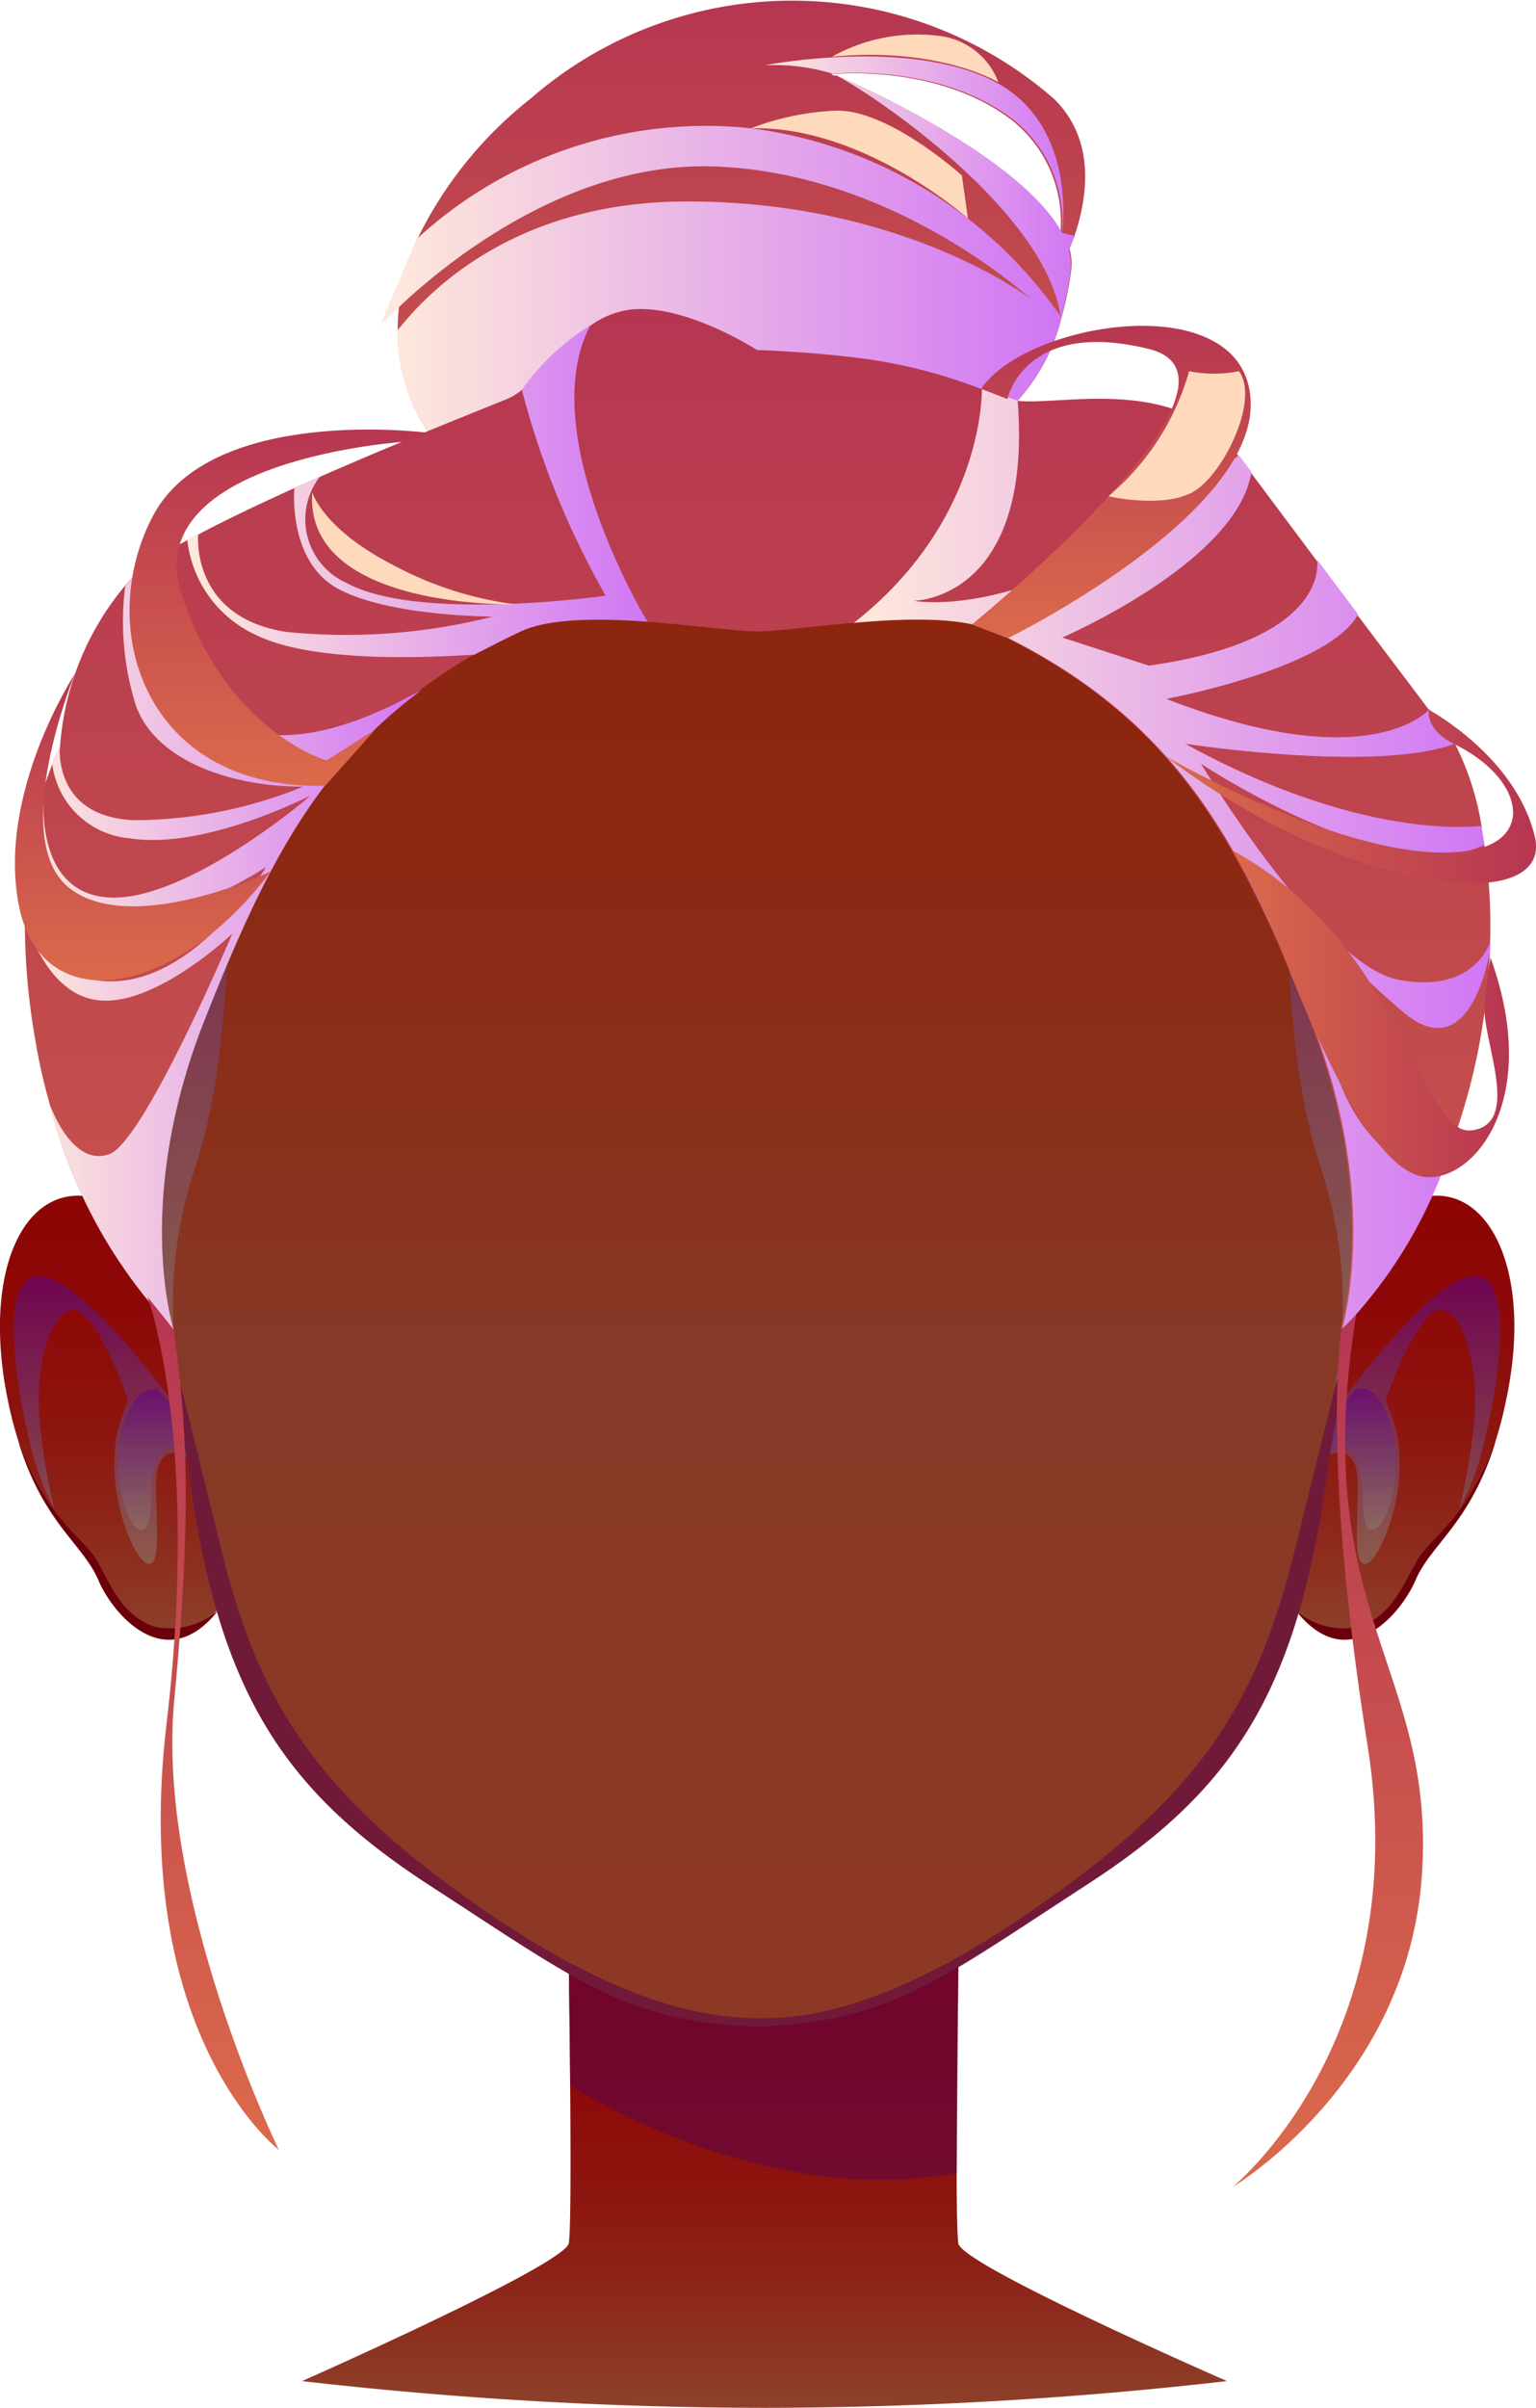 <svg viewBox="0 0 66.11 103.6" xmlns="http://www.w3.org/2000/svg" xmlns:xlink="http://www.w3.org/1999/xlink"><linearGradient id="a" gradientUnits="userSpaceOnUse" x1="32.87" x2="32.87" y1="103.6" y2="84.52"><stop offset="0" stop-color="#8d412b"/><stop offset=".23" stop-color="#8d291c"/><stop offset=".48" stop-color="#8d150f"/><stop offset=".74" stop-color="#8d0908"/><stop offset="1" stop-color="#8d0505"/></linearGradient><linearGradient id="b" x1="60.45" x2="60.45" xlink:href="#a" y1="70.54" y2="51.51"/><linearGradient id="c" gradientUnits="userSpaceOnUse" x1="60.46" x2="60.46" y1="67.29" y2="54.87"><stop offset="0" stop-color="#8d7869"/><stop offset=".99" stop-color="#5f0582"/></linearGradient><linearGradient id="d" x1="58.22" x2="58.22" xlink:href="#c" y1="65.86" y2="59.77"/><linearGradient id="e" gradientTransform="matrix(-1 0 0 1 443.98 0)" x1="439.27" x2="439.27" xlink:href="#a" y1="70.54" y2="51.51"/><linearGradient id="f" gradientTransform="matrix(-1 0 0 1 443.98 0)" x1="439.28" x2="439.28" xlink:href="#c" y1="67.29" y2="54.87"/><linearGradient id="g" gradientTransform="matrix(-1 0 0 1 443.98 0)" x1="437.04" x2="437.04" xlink:href="#c" y1="65.86" y2="59.77"/><linearGradient id="h" gradientUnits="userSpaceOnUse" x1="32.62" x2="32.62" y1="87.22" y2="19.6"><stop offset="0" stop-color="#8d3824"/><stop offset=".43" stop-color="#873927"/><stop offset=".55" stop-color="#89311d"/><stop offset=".78" stop-color="#8c2711"/><stop offset="1" stop-color="#8d240d"/></linearGradient><linearGradient id="i" x1="11.96" x2="11.96" xlink:href="#c" y1="59.76" y2="23.68"/><linearGradient id="j" gradientTransform="matrix(-1 0 0 1 792.05 0)" x1="738.76" x2="738.76" xlink:href="#c" y1="59.76" y2="23.68"/><linearGradient id="k" gradientUnits="userSpaceOnUse" x1="31.91" x2="31.91" y1="18.57"><stop offset="0" stop-color="#c7544b"/><stop offset="1" stop-color="#b63651"/></linearGradient><linearGradient id="l" gradientUnits="userSpaceOnUse" x1="16.39" x2="45.68" y1="11.99" y2="11.99"><stop offset="0" stop-color="#ffeadb"/><stop offset=".99" stop-color="#d177f4"/></linearGradient><linearGradient id="m" x1="32.9" x2="46.26" xlink:href="#l" y1="8.03" y2="8.03"/><linearGradient id="n" x1="32.6" x2="32.6" xlink:href="#k" y1="57.2" y2="13.31"/><linearGradient id="o" x1=".99" x2="18.19" xlink:href="#l" y1="41.04" y2="41.04"/><linearGradient id="p" x1="8.06" x2="27.87" xlink:href="#l" y1="21.18" y2="21.18"/><linearGradient id="q" x1="36.72" x2="64.14" xlink:href="#l" y1="36.97" y2="36.97"/><linearGradient id="r" gradientUnits="userSpaceOnUse" x1="47.83" x2="47.83" y1="27.46" y2="14.02"><stop offset="0" stop-color="#db6a4b"/><stop offset="1" stop-color="#b63651"/></linearGradient><linearGradient id="s" x1="11.99" x2="11.99" xlink:href="#r" y1="33.81" y2="18.44"/><linearGradient id="t" x1="50.17" x2="66.11" xlink:href="#r" y1="34.27" y2="34.27"/><linearGradient id="u" x1="53.05" x2="64.95" xlink:href="#r" y1="43.62" y2="43.62"/><linearGradient id="v" x1="6.15" x2="6.15" xlink:href="#r" y1="42.22" y2="28.99"/><linearGradient id="w" x1="57.15" x2="57.15" xlink:href="#r" y1="94.06" y2="56.54"/><linearGradient id="x" x1="9.17" x2="9.17" xlink:href="#r" y1="92.5" y2="55.8"/><path d="m41.25 96.53c-.17-.94 0-12 0-12l-8.38 2.27-8.39-2.28s.17 11.07 0 12-11.48 5.93-11.48 5.93a176 176 0 0 0 19.91 1.15 175.92 175.92 0 0 0 19.9-1.15s-11.39-4.97-11.56-5.92z" fill="url(#a)"/><path d="m24.54 89.73s8.28 5.39 16.64 3.76l.07-9h-16.77z" fill="#5f0546" opacity=".6"/><path d="m64.82 60.26a17 17 0 0 1 -.43 1.68c-1.1 3.57-2.78 4.41-3.46 6-.59 1.39-2.89 4.19-5.16 1.28s1.08-11.82 2-14c0 0 1.26-3.23 3.52-3.72 2.83-.56 4.71 3.26 3.53 8.76z" fill="url(#b)"/><path d="m56.54 61.93s4.54-6.6 6.72-7 1.08 5.16.65 7a11.32 11.32 0 0 1 -1.1 3 26.51 26.51 0 0 0 .66-4c.15-2.56-.66-4.76-1.57-4.55s-2.14 3.43-2.22 3.79.6 1 .56 3-1 4.15-1.5 4.12-.3-1.63-.3-3.49-1.44-1.5-2.09-.3z" fill="url(#c)" opacity=".6"/><path d="m56.35 63.5s1.17-1.77 1.87-1 .2 3 .73 3.29 1.26-1.53 1.12-3.18-.79-3.12-1.72-2.84l-1.81 2.12z" fill="url(#d)" opacity=".6"/><path d="m64.38 62c-1.1 3.57-2.78 4.41-3.46 6-.59 1.39-2.89 4.19-5.16 1.28a3.14 3.14 0 0 0 2.79.7c1.4-.52 1.85-1.83 2.45-2.85s2.12-1.73 3.38-5.13z" fill="#6b000a"/><path d="m.34 60.26a17 17 0 0 0 .43 1.68c1.1 3.57 2.78 4.41 3.46 6 .58 1.39 2.88 4.19 5.16 1.28s-1.08-11.82-1.95-14c0 0-1.26-3.23-3.52-3.72-2.92-.56-4.71 3.26-3.58 8.76z" fill="url(#e)"/><path d="m8.62 61.93s-4.55-6.6-6.72-7-1.08 5.16-.65 7a11.56 11.56 0 0 0 1.09 3 27.13 27.13 0 0 1 -.65-4c-.16-2.56.66-4.76 1.57-4.55s2.14 3.43 2.22 3.79-.6 1-.56 3 1 4.15 1.5 4.12.3-1.63.3-3.49 1.45-1.49 2.09-.29z" fill="url(#f)" opacity=".6"/><path d="m8.81 63.5s-1.17-1.77-1.87-1-.2 3-.74 3.29-1.2-1.49-1.11-3.14.79-3.12 1.72-2.84l1.81 2.12z" fill="url(#g)" opacity=".6"/><path d="m.78 62c1.1 3.57 2.78 4.41 3.46 6 .58 1.39 2.88 4.19 5.16 1.28a3.15 3.15 0 0 1 -2.79.7c-1.41-.52-1.86-1.83-2.45-2.85s-2.16-1.73-3.38-5.13z" fill="#6b000a"/><path d="m58.86 54.11c-.57 2.89-1.28 5.94-1.76 9.43-1.29 9.21-4 13.45-10.29 17.52-6.56 4.26-8.53 5.92-14.19 6.14-5.62-.2-7.62-1.86-14.19-6.12-6.25-4.07-9-8.31-10.28-17.52-.29-2.05-.65-4-1-5.75-.27-1.34-.54-2.63-.79-3.89 0 0 0 0 0-.05-.9-4.62-1.45-8.89-.21-14 1.28-5.34 5.68-12 12.39-16.13a26.53 26.53 0 0 1 14.1-4.08c14.54 0 24.48 11.72 26.51 20.21 1.24 5.19.64 9.52-.29 14.24z" fill="url(#h)"/><path d="m58.86 54.13c-.57 2.89-1.28 5.94-1.76 9.43-1.29 9.21-4 13.45-10.29 17.52-6.56 4.26-8.53 5.92-14.19 6.14-5.62-.22-7.62-1.88-14.19-6.14-6.25-4.07-9-8.31-10.28-17.52-.5-3.58-1.22-6.69-1.8-9.64.18.72 1.68 6.64 3.15 12.65 1.57 6.43 3.88 10.36 10.83 15.27 6.46 4.56 10.22 4.94 12.14 5h.33c1.91 0 5.67-.4 12.14-5 7-4.91 9.25-8.86 10.82-15.27 1.37-5.57 2.77-11.14 3.1-12.44z" fill="#5f0546" opacity=".6"/><path d="m18.51 23.68c-.29.22-7.74 5.71-8.28 10.78s-.21 11-1.88 15.92a18.29 18.29 0 0 0 -.53 9.38c0-.11-.3-.82-.68-1.95-.27-1.34-.54-2.63-.79-3.89 0 0 0 0 0-.05-.9-4.62-1.45-8.89-.21-14 1.28-5.34 5.68-12 12.39-16.13z" fill="url(#i)" opacity=".6"/><path d="m46.73 23.68c.29.22 7.75 5.71 8.28 10.78s.22 11 1.88 15.92a18.48 18.48 0 0 1 .54 9.38c0-.11.3-.82.68-1.95.26-1.34.54-2.63.79-3.89a.07.07 0 0 1 0-.05c.91-4.62 1.45-8.89.21-14-1.27-5.34-5.68-12-12.39-16.13z" fill="url(#j)" opacity=".6"/><path d="m45.36 4.25a17.14 17.14 0 0 0 -22.53 0 17.31 17.31 0 0 0 -4.85 6l-.13.31a9.48 9.48 0 0 0 -.68 2.66 8.13 8.13 0 0 0 -.05 1 7.76 7.76 0 0 0 1.29 4.35l25.37-1.31a8.17 8.17 0 0 0 1.91-3.6 14.26 14.26 0 0 0 .41-2 2.2 2.2 0 0 0 -.07-.95q.12-.3.24-.63c.55-1.66.88-4.08-.91-5.83zm-9.36-1h-.11a1.33 1.33 0 0 0 -.12-.06s4.67-.49 7.87 2.05a5.58 5.58 0 0 1 2 4.78c-1.64-3.15-8.26-6.19-9.64-6.77z" fill="url(#k)"/><path d="m45.68 13.66a8.17 8.17 0 0 1 -1.91 3.6l-25.37 1.31a7.76 7.76 0 0 1 -1.29-4.35c1.44-1.84 5.16-5.49 12.27-5.55 8.91-.07 14.37 3.72 15 4.21-.68-.62-6.37-5.51-13.73-5.72-6.24-.18-11.6 4.26-13.53 6.1-.5.47-.77.76-.77.76l1.45-3.42.13-.31a18.34 18.34 0 0 1 14.39-4.77 19.19 19.19 0 0 1 13.36 8.14z" fill="url(#l)"/><path d="m46 10.75a2.2 2.2 0 0 1 .07.95 14.26 14.26 0 0 1 -.41 2c-.57-4.52-7.9-9.54-9.66-10.45 1.38.58 8 3.62 9.7 6.75a5.58 5.58 0 0 0 -2-4.78c-3.2-2.54-7.87-2.05-7.87-2.05a8.5 8.5 0 0 0 -2.91-.36s6.07-1.2 9.79.65 3 6.56 3 6.56l.55.13q-.12.3-.26.6z" fill="url(#m)"/><path d="m64.13 40.68a0 0 0 0 0 0 0 1 1 0 0 1 0 .15 29.44 29.44 0 0 1 -.42 3.89 27 27 0 0 1 -1.71 5.75 20 20 0 0 1 -4.29 6.73c0-.17 1.71-5.6-1.35-13.32s-5.82-13-13.6-16.71c-1.37-.64-3.85-.57-6.07-.37-1.75.15-3.33.37-4.11.37s-2.75-.27-4.73-.42-4.21-.16-5.46.42c-.72.34-1.38.69-2 1a23.43 23.43 0 0 0 -2.21 1.44c-4.7 3.45-6.92 8-9.38 14.22-3.05 7.77-1.38 13.17-1.33 13.37a21.49 21.49 0 0 1 -5.27-9.49 24.77 24.77 0 0 1 -.67-2.9 29.27 29.27 0 0 1 -.46-5.12 19.5 19.5 0 0 1 .85-5.9c.12-.35.23-.65.32-.88.17-.41.3-.65.34-.73a12.12 12.12 0 0 1 2.82-7l.29-.3a8.61 8.61 0 0 1 1.25-1c.34-.21.72-.42 1.12-.64l.47-.24c1.22-.65 2.67-1.33 4.14-2l1.09-.48c3.64-1.6 7.22-3 8.08-3.36a2.59 2.59 0 0 0 .62-.38c.88-.69 1.79-2 2.95-2.77a3.9 3.9 0 0 1 1.64-.68c2.37-.32 5.53 1.73 5.53 1.73s2.44.07 4.81.4a22.15 22.15 0 0 1 4.82 1.27h.06c.39.14.74.28 1.07.42a1.93 1.93 0 0 0 .41.09c1.91.24 6.92-1.16 9.52 2.34l.54.72 2.82 3.77 1.77 2.36 3.08 4.08 1.14 1.49a11.84 11.84 0 0 1 1.15 3.57.19.19 0 0 1 0 .07l.12.75a22.83 22.83 0 0 1 .24 4.29z" fill="url(#n)"/><path d="m18.19 29.66c-4.7 3.45-6.92 8-9.38 14.22-3.06 7.72-1.39 13.12-1.34 13.32a21.49 21.49 0 0 1 -5.27-9.49v-.05a.08.08 0 0 0 0 0c.1.25 1 2.53 2.5 2s5.3-9.49 5.3-9.49-3.51 3.35-6 2.83c-1.61-.33-2.48-2.11-2.89-3.36 0-.08-.05-.16-.07-.23a1.46 1.46 0 0 1 .07.19 3.83 3.83 0 0 0 3.82 2.62c3.58-.12 6.38-4.67 6.52-4.92-.22.15-4.58 3.05-7.53 1.8s-2.06-5-2-5.4c-.06.45-.51 4.65 2.69 4.91s8.34-4 8.75-4.38c-.36.18-4.67 2.33-7.77 1.84a3.67 3.67 0 0 1 -3.35-3.28l.34-.73s-.36 3.08 3.19 3.23a19.35 19.35 0 0 0 7.27-1.44c-3 0-6.31-1.06-7.19-3.49a12.06 12.06 0 0 1 -.46-5.15l.29-.3s1.32 5.91 5.4 6.62c2.4.47 5.21-.8 7.11-1.87z" fill="url(#o)"/><path d="m27.87 26.75c-2.06-.15-4.21-.16-5.46.42-.72.34-1.38.69-2 1-.37 0-6.54.54-9.35-.83a5.12 5.12 0 0 1 -3-4.11l.47-.23s-.34 3.57 3.81 4.19a25.61 25.61 0 0 0 8.87-.66s-4.37 0-6.61-1.17-1.93-4.36-1.93-4.36l1.09-.48a3 3 0 0 0 1.17 4.57c3.12 1.69 11.14.54 11.14.54a36.27 36.27 0 0 1 -3.61-8.86 10.18 10.18 0 0 1 2.95-2.77c-2.41 4.56 2.26 12.43 2.46 12.75z" fill="url(#p)"/><path d="m64.14 40.63a.51.51 0 0 1 0 .09 1 1 0 0 1 0 .15c-.18 1-1.06 4.83-3.66 2.75a41 41 0 0 1 -5.77-6 53.91 53.91 0 0 1 2.88 8.76c1.31 3.52 3.51 4 4.47 4.09a20 20 0 0 1 -4.29 6.73c0-.17 1.71-5.6-1.35-13.32s-5.82-13-13.6-16.71c-1.37-.64-3.85-.57-6.07-.37 5.65-4.43 5.51-10.06 5.51-10.06h.06l1.48.5c.66 8.59-4.47 8.61-4.47 8.61s2.33.46 6.14-1.14a35.37 35.37 0 0 0 7.85-5.13l.54.72c-.58 3.88-8.14 7.13-8.14 7.13l3.73 1.21c7.95-1.13 7.23-4.57 7.23-4.57l1.77 2.36c-1.23 2.33-8.25 3.64-8.25 3.64 8.83 3.44 11.33.44 11.33.44l1.09 1.49c-3.39 1.27-11.61 0-11.61 0 7.62 4.19 12.51 3.56 12.76 3.53v.07l.12.75c-4 1.95-12.2-3.49-12.2-3.49s5.2 8.65 8.48 9.29c2.92.57 3.77-1.14 3.93-1.52a0 0 0 0 1 0 0 .18.18 0 0 0 .04 0z" fill="url(#q)"/><path d="m43.38 27.46s10.67-5.24 10.45-10.21-9.66-3.44-11.6-.52l1.13.44s.71-3.47 6.07-2.16-7.6 11.86-7.6 11.86z" fill="url(#r)"/><path d="m14.06 32.72s-4.26-1.19-6.23-7.09 9.65-6.63 9.65-6.63l.92-.38s-9.31-1.22-11.83 3.6-.32 11.78 7.43 11.59l2.15-2.42z" fill="url(#s)"/><path d="m50.17 32.54s8.38 4.87 13.13 4.05c2.79-.48 2.23-3.13-.68-4.56-1.32-.65-1.12-1.49-1.12-1.49s3.74 2 4.56 5.46-8.06 2.54-15.89-3.46z" fill="url(#t)"/><path d="m53.05 36.59a30.55 30.55 0 0 1 2.43 5.13c1.47 3.69 3.7 8.58 5.77 8.91s5.17-3.18 2.9-9.43c0 0-.23 1.44-.26 2.19 0 1.57 1.54 4.94-.51 5.24-2.27.37-2.95-8-10.33-12.04z" fill="url(#u)"/><path d="m11.65 37.5s-5.95 2.82-8.65.72.22-9.22.22-9.22-3.38 5.15-2.4 10 6.69 4 10.83-1.5z" fill="url(#v)"/><path d="m57.74 57.2s-.9 5.23 1.12 17.9-5.81 19-5.81 19 7.55-4.49 8.15-13.44-4.92-11.15-2.83-24.08z" fill="url(#w)"/><path d="m6.35 55.8s2.27 6.13.82 18.35c-1.59 13.44 4.83 18.35 4.83 18.35s-5.31-10.9-4.5-19.36.5-12.14-.03-15.94z" fill="url(#x)"/><g fill="#ffd9bb"><path d="m32.32 5.52a11.54 11.54 0 0 1 3.49-.75c2.29-.21 5.59 2.78 5.59 2.78l.26 1.85s-4.49-4.01-9.34-3.88z"/><path d="m35.81 2.44a7.53 7.53 0 0 1 4.58-.9 3.11 3.11 0 0 1 2.58 2s-2.53-1.54-7.16-1.1z"/><path d="m47.71 21.35s2.29.54 3.61-.17 2.92-4 2-5.21a5.35 5.35 0 0 1 -2.14 0 10.88 10.88 0 0 1 -3.47 5.38z"/><path d="m13.44 21.18s.43 1.56 3.46 3.12a15.18 15.18 0 0 0 5.25 1.7s-9.06.23-8.71-4.82z"/></g></svg>